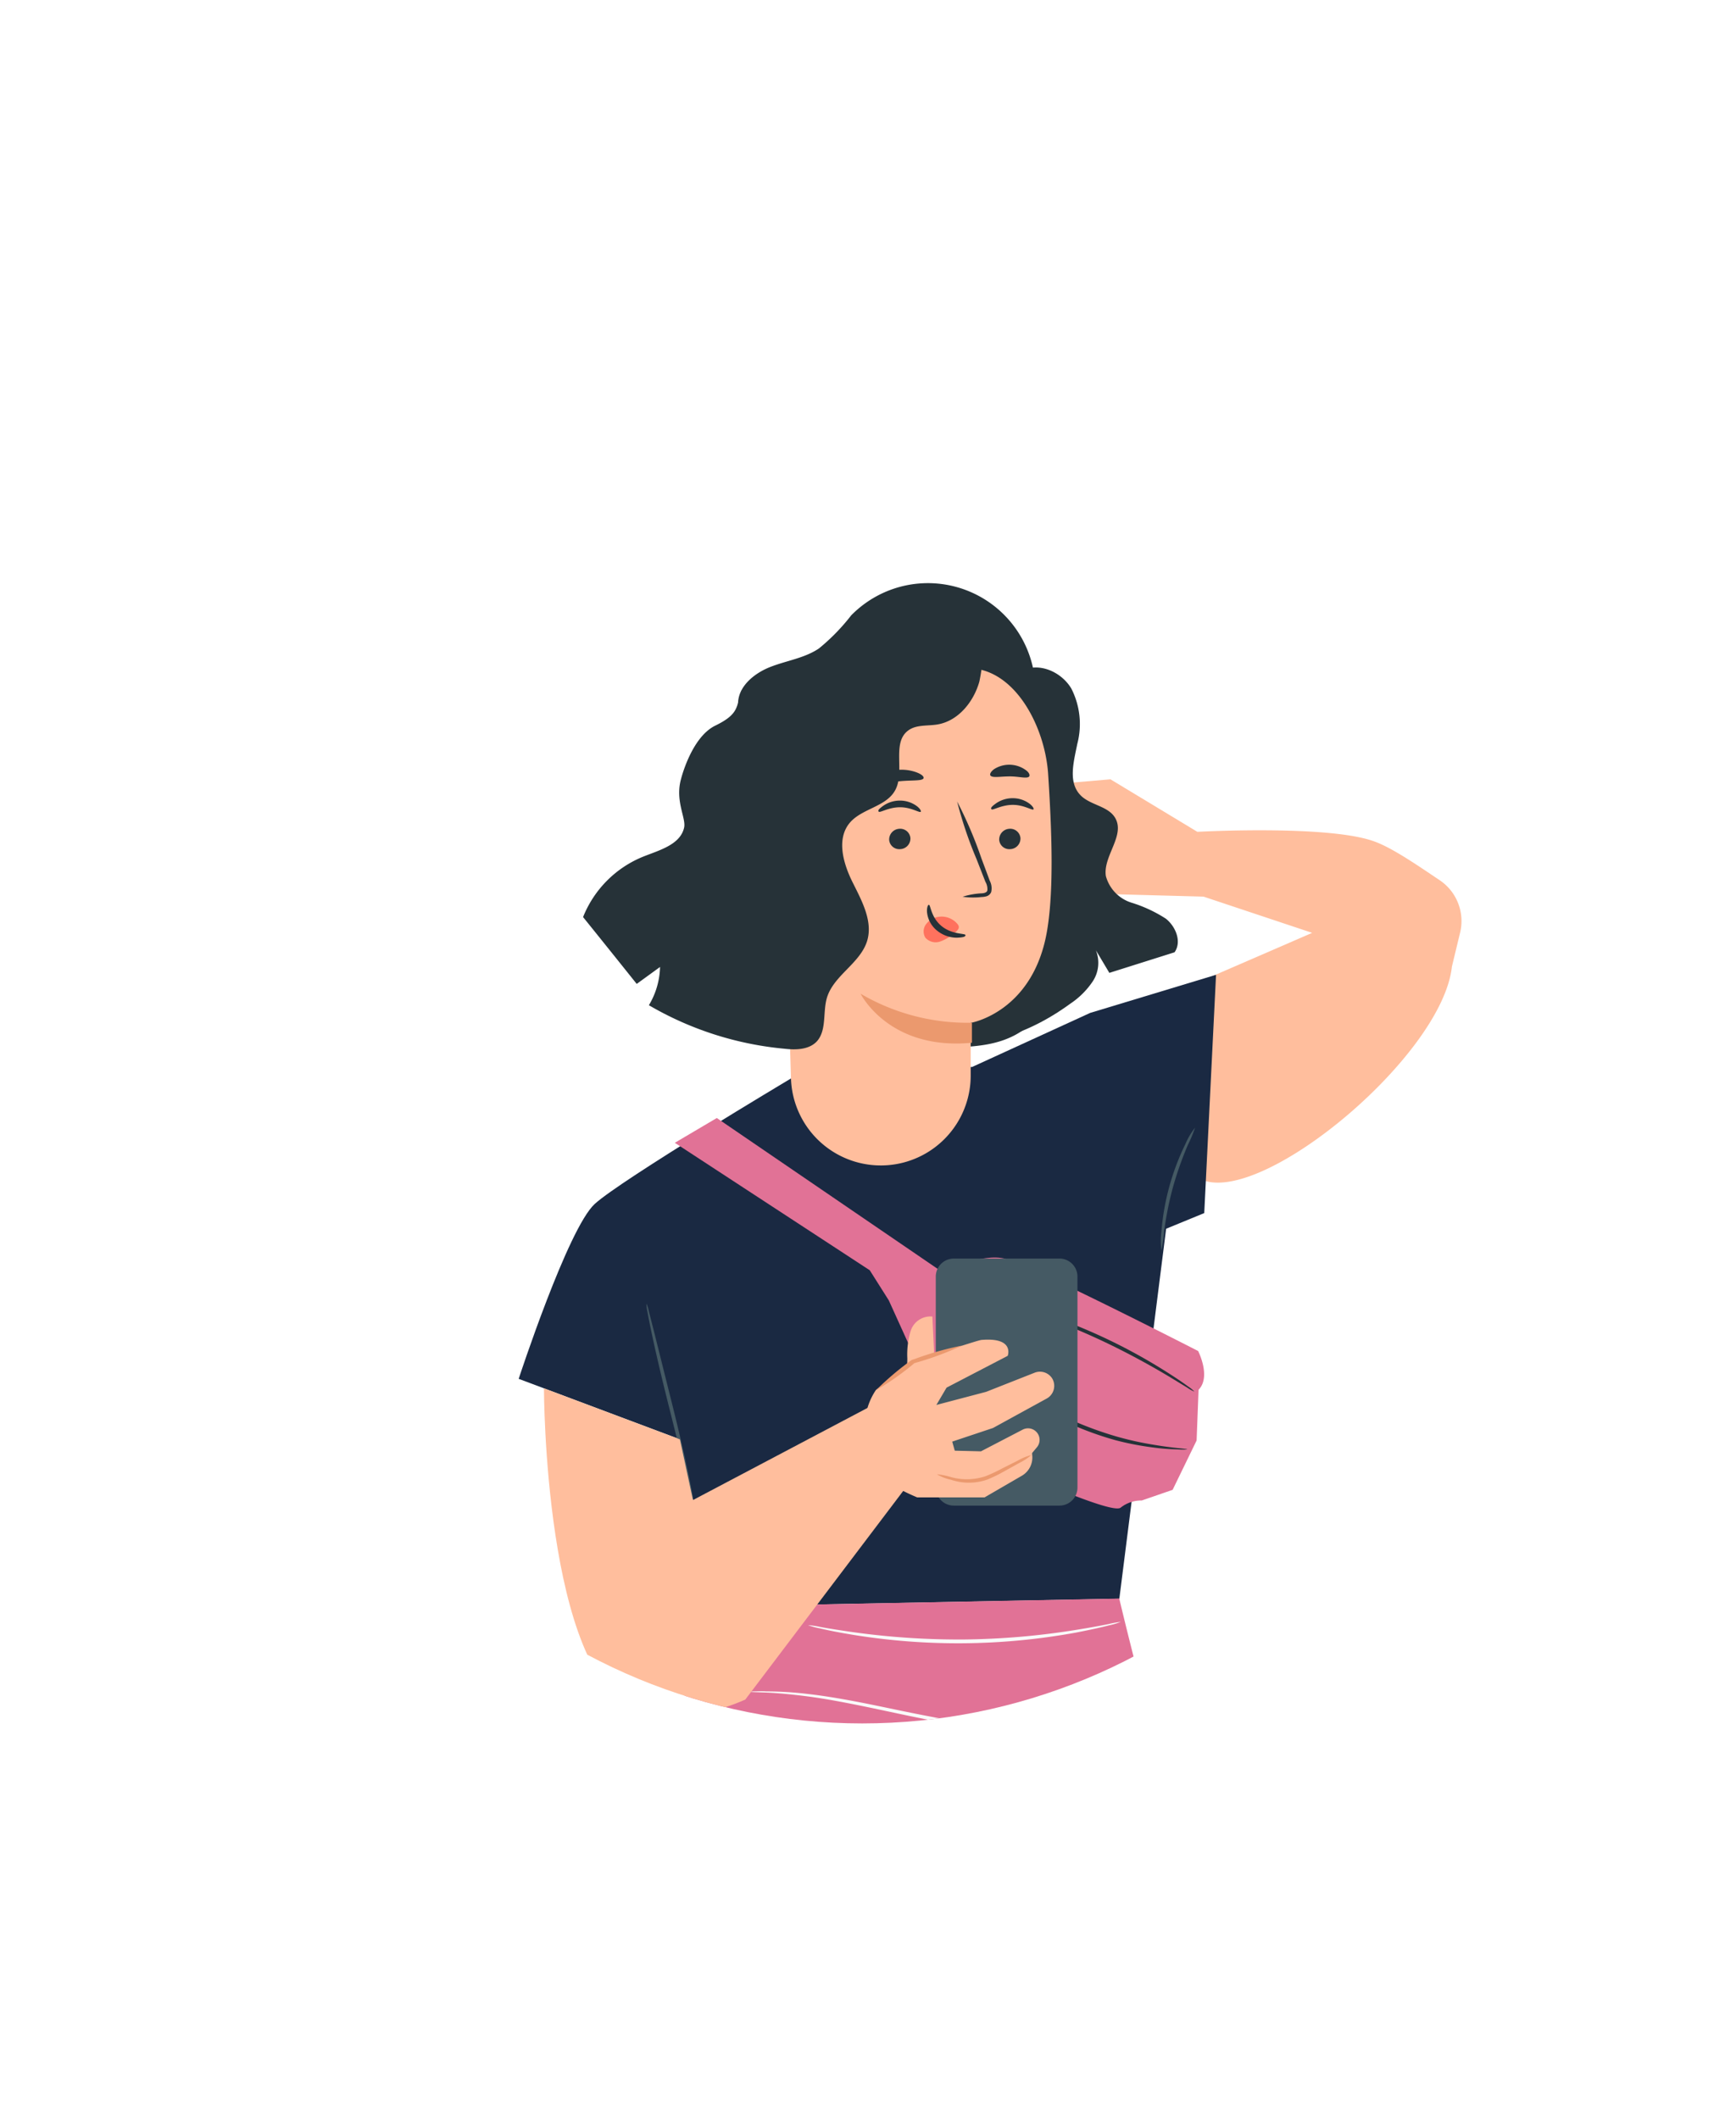 <svg xmlns="http://www.w3.org/2000/svg" xmlns:xlink="http://www.w3.org/1999/xlink" width="197.424" height="240.96" viewBox="0 0 197.424 240.96">
  <defs>
    <filter id="Ellipse_39" x="0" y="43.536" width="197.424" height="197.424" filterUnits="userSpaceOnUse">
      <feOffset dy="9" input="SourceAlpha"/>
      <feGaussianBlur stdDeviation="12" result="blur"/>
      <feFlood flood-opacity="0.153"/>
      <feComposite operator="in" in2="blur"/>
      <feComposite in="SourceGraphic"/>
    </filter>
    <clipPath id="clip-path">
      <path id="Path_944" data-name="Path 944" d="M252.925,0c-19.461,0-50.816,24.816-63.068,54.809-10.851,26.565-3.754,57.47-3.754,74.705a66.446,66.446,0,1,0,132.892,0C319,106,330.555,65.7,312.239,35.288,301.967,18.233,266.11,0,252.925,0Z" transform="translate(-183.824)" fill="none"/>
    </clipPath>
  </defs>
  <g id="Group_1007" data-name="Group 1007" transform="translate(-459.331 -2223.946)">
    <g transform="matrix(1, 0, 0, 1, 459.33, 2223.95)" filter="url(#Ellipse_39)">
      <circle id="Ellipse_39-2" data-name="Ellipse 39" cx="62.712" cy="62.712" r="62.712" transform="translate(36 70.54)" fill="#fff"/>
    </g>
    <g id="Group_805" data-name="Group 805" transform="translate(302.353 2217.442)">
      <g id="Group_320" data-name="Group 320" transform="translate(186.305 6.503)" clip-path="url(#clip-path)">
        <path id="Path_912" data-name="Path 912" d="M303.326,118.645l7.233-.625,9.885,5.972s14.944-.823,20.143,1.1c2.043.735,4.9,2.718,7.413,4.4a5.592,5.592,0,0,1,2.327,5.957l-.934,3.869c-1.077,10.01-21.048,26.782-28.223,24.319l.931-23.214,11.4-4.944-12.357-4.119-11.574-.312Z" transform="translate(-213.604 -29.41)" fill="#ffbe9d"/>
        <path id="Path_913" data-name="Path 913" d="M254.294,159.411s-19.252,11.482-22.309,14.26-8.658,19.895-8.658,19.895l18.338,6.879,4.119,19,45.852-.881,5.322-42.065,4.334-1.779,1.342-27.094-14.318,4.333L274.906,158.1Z" transform="translate(-193.668 -36.787)" fill="#1a2942"/>
        <path id="Path_914" data-name="Path 914" d="M247.971,219.759a3.837,3.837,0,0,1-.272-.824l-.61-2.381c-.527-2.117-1.211-4.861-1.969-7.884s-1.426-5.882-1.854-7.925c-.214-1.014-.379-1.845-.478-2.414a3.832,3.832,0,0,1-.107-.906,3.725,3.725,0,0,1,.272.865c.164.659.371,1.458.61,2.389.527,2.117,1.211,4.861,1.969,7.884s1.425,5.882,1.854,7.916c.214,1.022.379,1.845.478,2.422a3.333,3.333,0,0,1,.107.857" transform="translate(-198.491 -49.198)" fill="#455a64"/>
        <path id="Path_915" data-name="Path 915" d="M324.481,170.785a15.8,15.8,0,0,1-.824,1.977,39.351,39.351,0,0,0-1.7,4.836,38.551,38.551,0,0,0-1,5.017,15.012,15.012,0,0,1-.3,2.117,8.6,8.6,0,0,1,0-2.142,27.738,27.738,0,0,1,2.727-9.951,8,8,0,0,1,1.1-1.854" transform="translate(-217.904 -42.559)" fill="#455a64"/>
        <path id="Path_916" data-name="Path 916" d="M251.753,169.315l25.538,17.44s4.457-2.035,7.1-1.475,22.1,10.529,22.1,10.529,1.5,2.924.05,4.407l-.223,5.767-2.727,5.61-3.509,1.211a3.763,3.763,0,0,0-2.414.824c-1.384.972-19.022-7.414-19.022-7.414l-7.332-16.163-2.167-3.427-22.168-14.491Z" transform="translate(-199.563 -42.193)" fill="#e17296"/>
        <path id="Path_917" data-name="Path 917" d="M296.819,197.27a3.52,3.52,0,0,1,.931.181c.593.14,1.442.379,2.472.7a63.6,63.6,0,0,1,15.4,7.192c.914.585,1.647,1.087,2.134,1.45a4.245,4.245,0,0,1,.733.593,4.112,4.112,0,0,1-.824-.453L315.47,205.6c-1.862-1.112-4.473-2.57-7.464-3.979a78.406,78.406,0,0,0-7.834-3.18l-2.472-.824a4.083,4.083,0,0,1-.881-.346" transform="translate(-211.982 -49.159)" fill="#263238"/>
        <path id="Path_918" data-name="Path 918" d="M316.622,215.93a5.579,5.579,0,0,1-1.062,0,24.213,24.213,0,0,1-2.892-.23,32.739,32.739,0,0,1-4.226-.824,36.87,36.87,0,0,1-4.943-1.771,37.412,37.412,0,0,1-4.638-2.529,32.708,32.708,0,0,1-3.452-2.587,25.453,25.453,0,0,1-2.1-1.994,4.874,4.874,0,0,1-.691-.824c.058-.058,1.1,1.038,2.99,2.571a38.088,38.088,0,0,0,3.468,2.471,41.746,41.746,0,0,0,4.6,2.472,40.343,40.343,0,0,0,4.943,1.788,36.273,36.273,0,0,0,4.16.923c2.34.4,3.855.453,3.847.535" transform="translate(-210.935 -51.127)" fill="#263238"/>
        <path id="Path_919" data-name="Path 919" d="M297.058,101.418c1.952-.931,4.424.206,5.527,2.059a8.878,8.878,0,0,1,.684,6.286c-.428,2.117-1.062,4.382.363,5.849,1.112,1.145,3.163,1.211,3.954,2.6,1.137,2-1.418,4.342-1.071,6.591a4.37,4.37,0,0,0,2.883,3.015,15.743,15.743,0,0,1,3.938,1.829c1.137.9,1.829,2.636.989,3.822l-7.414,2.34-1.532-2.57a3.829,3.829,0,0,1-.338,3.509,9.214,9.214,0,0,1-2.578,2.57c-3.847,2.81-8.519,4.77-13.28,4.506" transform="translate(-210.079 -25.19)" fill="#263238"/>
        <path id="Path_920" data-name="Path 920" d="M256.351,102.107c-.058-1.985,1.779-3.518,3.633-4.251s3.9-1,5.552-2.109a23.027,23.027,0,0,0,3.674-3.765,12.225,12.225,0,0,1,20.595,5.61c.717,2.826.231,6.17-2,8.057-2.587,2.175-6.425,1.7-9.737,1.014s-7.076-1.343-9.845.6c-1.647,1.178-2.628,3.081-3.641,4.852s-2.306,3.575-4.234,4.243-4.556-.486-4.63-2.529" transform="translate(-201.74 -22.008)" fill="#263238"/>
        <path id="Path_921" data-name="Path 921" d="M254.539,105.177c.214,1.647-.989,3.163-2.192,4.333s-2.553,2.422-2.767,4.12c-.247,1.952,1.178,3.864.766,5.766-.264,1.219-1.211,2.159-1.788,3.3a6.948,6.948,0,0,0-.346,5.1c.495,1.647,1.277,5.429,2.472,6.73a26.892,26.892,0,0,0,13.065,7.793,50.712,50.712,0,0,0,14.433.824c3.946-.239,8.494-.058,11.781-5.494,1.705-2.818,2.554-6.591,3.46-9.721.774-2.726,1.45-5.643.643-8.353-.469-1.582-1.425-2.99-1.9-4.572-.577-1.977-.362-4.119-.6-6.145a14.1,14.1,0,0,0-20.076-11.213" transform="translate(-199.787 -23.99)" fill="#263238"/>
        <path id="Path_922" data-name="Path 922" d="M293.436,113.234c-.371-5.668-4.119-12.613-9.795-12l-17.63,4.5a3.3,3.3,0,0,0-2.966,3.378l1.145,38.719a10.222,10.222,0,0,0,20.439-.313v-6c0,.017,7.241-1.219,8.724-10.709.742-4.63.495-11.27.083-17.572" transform="translate(-203.565 -25.217)" fill="#ffbe9d"/>
        <path id="Path_923" data-name="Path 923" d="M298.529,126.608a1.211,1.211,0,0,1-1.17,1.219,1.153,1.153,0,0,1-1.249-1.048h0v-.038a1.22,1.22,0,0,1,1.171-1.228,1.162,1.162,0,0,1,1.248,1.068v.031" transform="translate(-211.805 -31.276)" fill="#263238"/>
        <path id="Path_924" data-name="Path 924" d="M299.707,122.152c-.148.156-1.071-.519-2.373-.511s-2.265.659-2.406.5.083-.354.5-.659a3.307,3.307,0,0,1,1.92-.6,3.2,3.2,0,0,1,1.887.61c.4.3.544.593.469.659" transform="translate(-211.501 -30.124)" fill="#263238"/>
        <path id="Path_925" data-name="Path 925" d="M281.862,126.608a1.211,1.211,0,0,1-1.17,1.219,1.153,1.153,0,0,1-1.249-1.048h0v-.038a1.22,1.22,0,0,1,1.171-1.228,1.162,1.162,0,0,1,1.248,1.068v.031" transform="translate(-207.652 -31.276)" fill="#263238"/>
        <path id="Path_926" data-name="Path 926" d="M282.634,122.514c-.156.156-1.071-.519-2.381-.511s-2.257.658-2.4.5.083-.354.5-.659a3.306,3.306,0,0,1,1.92-.6,3.235,3.235,0,0,1,1.887.61c.4.3.544.593.469.659" transform="translate(-207.246 -30.214)" fill="#263238"/>
        <path id="Path_927" data-name="Path 927" d="M290.355,132.213a8.643,8.643,0,0,1,2.117-.387c.33,0,.651-.1.7-.33a1.645,1.645,0,0,0-.223-.988l-.988-2.529a45.819,45.819,0,0,1-2.225-6.591,47,47,0,0,1,2.752,6.434c.33.89.651,1.738.948,2.554a1.859,1.859,0,0,1,.173,1.3.821.821,0,0,1-.544.486,2.241,2.241,0,0,1-.568.083,8.42,8.42,0,0,1-2.142-.033" transform="translate(-210.214 -30.249)" fill="#263238"/>
        <path id="Path_928" data-name="Path 928" d="M287.778,153.792a24.04,24.04,0,0,1-12.662-3.3s3.2,6.483,12.662,5.577Z" transform="translate(-206.574 -37.503)" fill="#eb996e"/>
        <path id="Path_929" data-name="Path 929" d="M288.551,139.7a2.355,2.355,0,0,0-2.109-.873,2.167,2.167,0,0,0-1.483.824,1.376,1.376,0,0,0-.1,1.557,1.572,1.572,0,0,0,1.714.428,5.133,5.133,0,0,0,1.647-1,1.517,1.517,0,0,0,.371-.387.434.434,0,0,0,0-.486" transform="translate(-208.953 -34.591)" fill="#ff725e"/>
        <path id="Path_930" data-name="Path 930" d="M285.382,137.023c.214,0,.222,1.4,1.433,2.406s2.719.824,2.735,1.038-.338.272-.972.3a3.582,3.582,0,0,1-2.282-.824,3.073,3.073,0,0,1-1.112-2.018c-.058-.56.1-.906.2-.9" transform="translate(-209.08 -34.146)" fill="#263238"/>
        <path id="Path_931" data-name="Path 931" d="M282.676,117.533c-.132.354-1.433.189-2.957.371s-2.768.61-2.974.3c-.091-.157.124-.487.618-.824a4.888,4.888,0,0,1,2.207-.775,4.949,4.949,0,0,1,2.315.264c.56.215.848.462.791.667" transform="translate(-206.974 -29.047)" fill="#263238"/>
        <path id="Path_932" data-name="Path 932" d="M299.184,117.14c-.23.3-1.128,0-2.208,0s-2,.2-2.207-.107c-.1-.148.05-.453.444-.733a3.206,3.206,0,0,1,3.559.107c.387.264.511.569.412.734" transform="translate(-211.464 -28.86)" fill="#263238"/>
        <path id="Path_933" data-name="Path 933" d="M258.219,136.137a8.395,8.395,0,0,0,9.976-9.317c-.3-2.315-1.548-4.679-.741-6.878,1.062-2.9,5.141-3.8,6.22-6.7.626-1.647.058-3.65.774-5.305a5.975,5.975,0,0,1,3.888-3.015,15.41,15.41,0,0,0,4.63-2.01c1.334-1.038,2.166-3,1.309-4.457a89.631,89.631,0,0,0-20.652,5.025,8.248,8.248,0,0,0-4.119,2.636c-.956,1.367-.914,3.3-.824,5.066l1.186,25.521" transform="translate(-202.363 -24.535)" fill="#263238"/>
        <path id="Path_934" data-name="Path 934" d="M278.319,93.738a19.223,19.223,0,0,1-.173,7.134c-.651,2.3-2.4,4.465-4.762,4.861-1.121.189-2.373,0-3.3.667-1.953,1.4-.354,4.7-1.508,6.813-1.03,1.9-3.806,2.068-5.182,3.724-1.516,1.837-.725,4.6.33,6.722s2.364,4.473,1.648,6.739c-.824,2.537-3.815,3.888-4.564,6.434-.477,1.647,0,3.674-1.145,4.943-.906.956-2.414.981-3.732.824a37.323,37.323,0,0,1-15.364-4.943,8.812,8.812,0,0,0,1.269-4.349l-2.653,1.927q-3.04-3.805-6.1-7.6a12.357,12.357,0,0,1,6.854-6.879c1.845-.733,4.21-1.359,4.638-3.3.239-1.071-1.047-3.023-.354-5.511,0,0,1.161-4.745,3.9-6.08s2.364-2.142,2.966-3.962" transform="translate(-196.101 -23.359)" fill="#263238"/>
        <path id="Path_935" data-name="Path 935" d="M246.7,242.984a73.764,73.764,0,0,1-9.284,20.859c-5.066,7.826-10.264,37.747-10.264,37.747s9.251-5.585,17.431-6.377,16.081,7.645,27.186,8.963,17.67.527,25.051-2.9,15.817-1.845,15.817-1.845-6.03-13.963-10.4-24.385-9.655-32.952-9.655-32.952" transform="translate(-194.622 -60.329)" fill="#e17296"/>
        <path id="Path_936" data-name="Path 936" d="M302.457,257.173a1.705,1.705,0,0,1-.379.255,12.031,12.031,0,0,1-1.145.643,20.648,20.648,0,0,1-4.531,1.647,29.817,29.817,0,0,1-7.118.824,52.216,52.216,0,0,1-8.724-.824c-3.057-.535-5.94-1.194-8.567-1.738s-5-1-7-1.26-3.65-.4-4.778-.445-1.763-.05-1.763-.083a1.673,1.673,0,0,1,.453-.05c.3,0,.741-.041,1.309,0a41.725,41.725,0,0,1,4.811.3c2.026.231,4.415.643,7.052,1.178s5.52,1.171,8.559,1.706a53.407,53.407,0,0,0,8.65.824,30.983,30.983,0,0,0,7.044-.709,22.045,22.045,0,0,0,4.53-1.508c1.03-.486,1.574-.8,1.6-.766" transform="translate(-202.42 -63.825)" fill="#fafafa"/>
        <path id="Path_937" data-name="Path 937" d="M302.738,245.616a8.821,8.821,0,0,1-1.359.4c-.873.23-2.167.511-3.765.824a74.551,74.551,0,0,1-25.323.255c-1.6-.264-2.892-.519-3.774-.734a8.436,8.436,0,0,1-1.367-.37,10.251,10.251,0,0,1,1.4.206c.89.164,2.183.371,3.789.6a87.179,87.179,0,0,0,12.621.824,85.706,85.706,0,0,0,12.6-1.079c1.6-.255,2.892-.494,3.782-.676a10.048,10.048,0,0,1,1.392-.247" transform="translate(-204.589 -61.206)" fill="#fafafa"/>
        <path id="Path_938" data-name="Path 938" d="M227.156,210.253s0,32.318,10.462,36.651c5.19,2.15,12.439-1.269,12.439-1.269L270.4,218.763l-5.47-6.8L244.1,222.956l-1.483-6.9Z" transform="translate(-194.622 -52.394)" fill="#ffbe9d"/>
        <path id="Path_939" data-name="Path 939" d="M288.556,190.6h12.011a2.052,2.052,0,0,1,2.051,2.051v23.989a2.052,2.052,0,0,1-2.051,2.051H288.556a2.051,2.051,0,0,1-2.051-2.051V192.652a2.051,2.051,0,0,1,2.051-2.051" transform="translate(-209.412 -47.497)" fill="#455a64"/>
        <path id="Path_940" data-name="Path 940" d="M280.876,209.241a14.065,14.065,0,0,0,.989-5.108,9.262,9.262,0,0,1,.378-3.122,2.363,2.363,0,0,1,2.472-1.648l.371,7.719Z" transform="translate(-208.009 -49.669)" fill="#ffbe9d"/>
        <path id="Path_941" data-name="Path 941" d="M288.95,202.931c-.313,0-7.744,2.472-7.744,2.472l-4.185,3.2a7.414,7.414,0,0,0-1.128,5.569c.5,3.575,2.026,5.05,5.824,6.648h7.654l4.259-2.472a2.4,2.4,0,0,0,1.153-2.414v-.164l.536-.643a1.313,1.313,0,0,0-1.6-2.018l-4.753,2.471-2.982-.074-.288-1.03,4.638-1.549,6.13-3.361a1.648,1.648,0,0,0,.615-2.248l-.005-.01a1.648,1.648,0,0,0-1.986-.675l-5.536,2.183-5.66,1.491,1.161-1.969,6.953-3.617s.832-2.159-3.057-1.8" transform="translate(-206.733 -50.559)" fill="#ffbe9d"/>
        <path id="Path_942" data-name="Path 942" d="M277.464,208.845a30.952,30.952,0,0,0,4.316-3.032h-.065l.288-.09a34.81,34.81,0,0,0,5.223-1.945,35.848,35.848,0,0,0-5.363,1.524l-.28.091h-.041a33.184,33.184,0,0,0-4.078,3.451" transform="translate(-207.159 -50.781)" fill="#eb996e"/>
        <path id="Path_943" data-name="Path 943" d="M286.67,222.541a5.155,5.155,0,0,0,1.582.618,6.405,6.405,0,0,0,4.119,0,16.794,16.794,0,0,0,2.026-.989l1.6-.89a6.386,6.386,0,0,0,1.409-.923,6.086,6.086,0,0,0-1.557.643l-1.647.824a18.641,18.641,0,0,1-1.994.939,6.742,6.742,0,0,1-3.872.116,8.848,8.848,0,0,0-1.664-.338" transform="translate(-209.453 -54.912)" fill="#eb996e"/>
      </g>
    </g>
  </g>
</svg>
